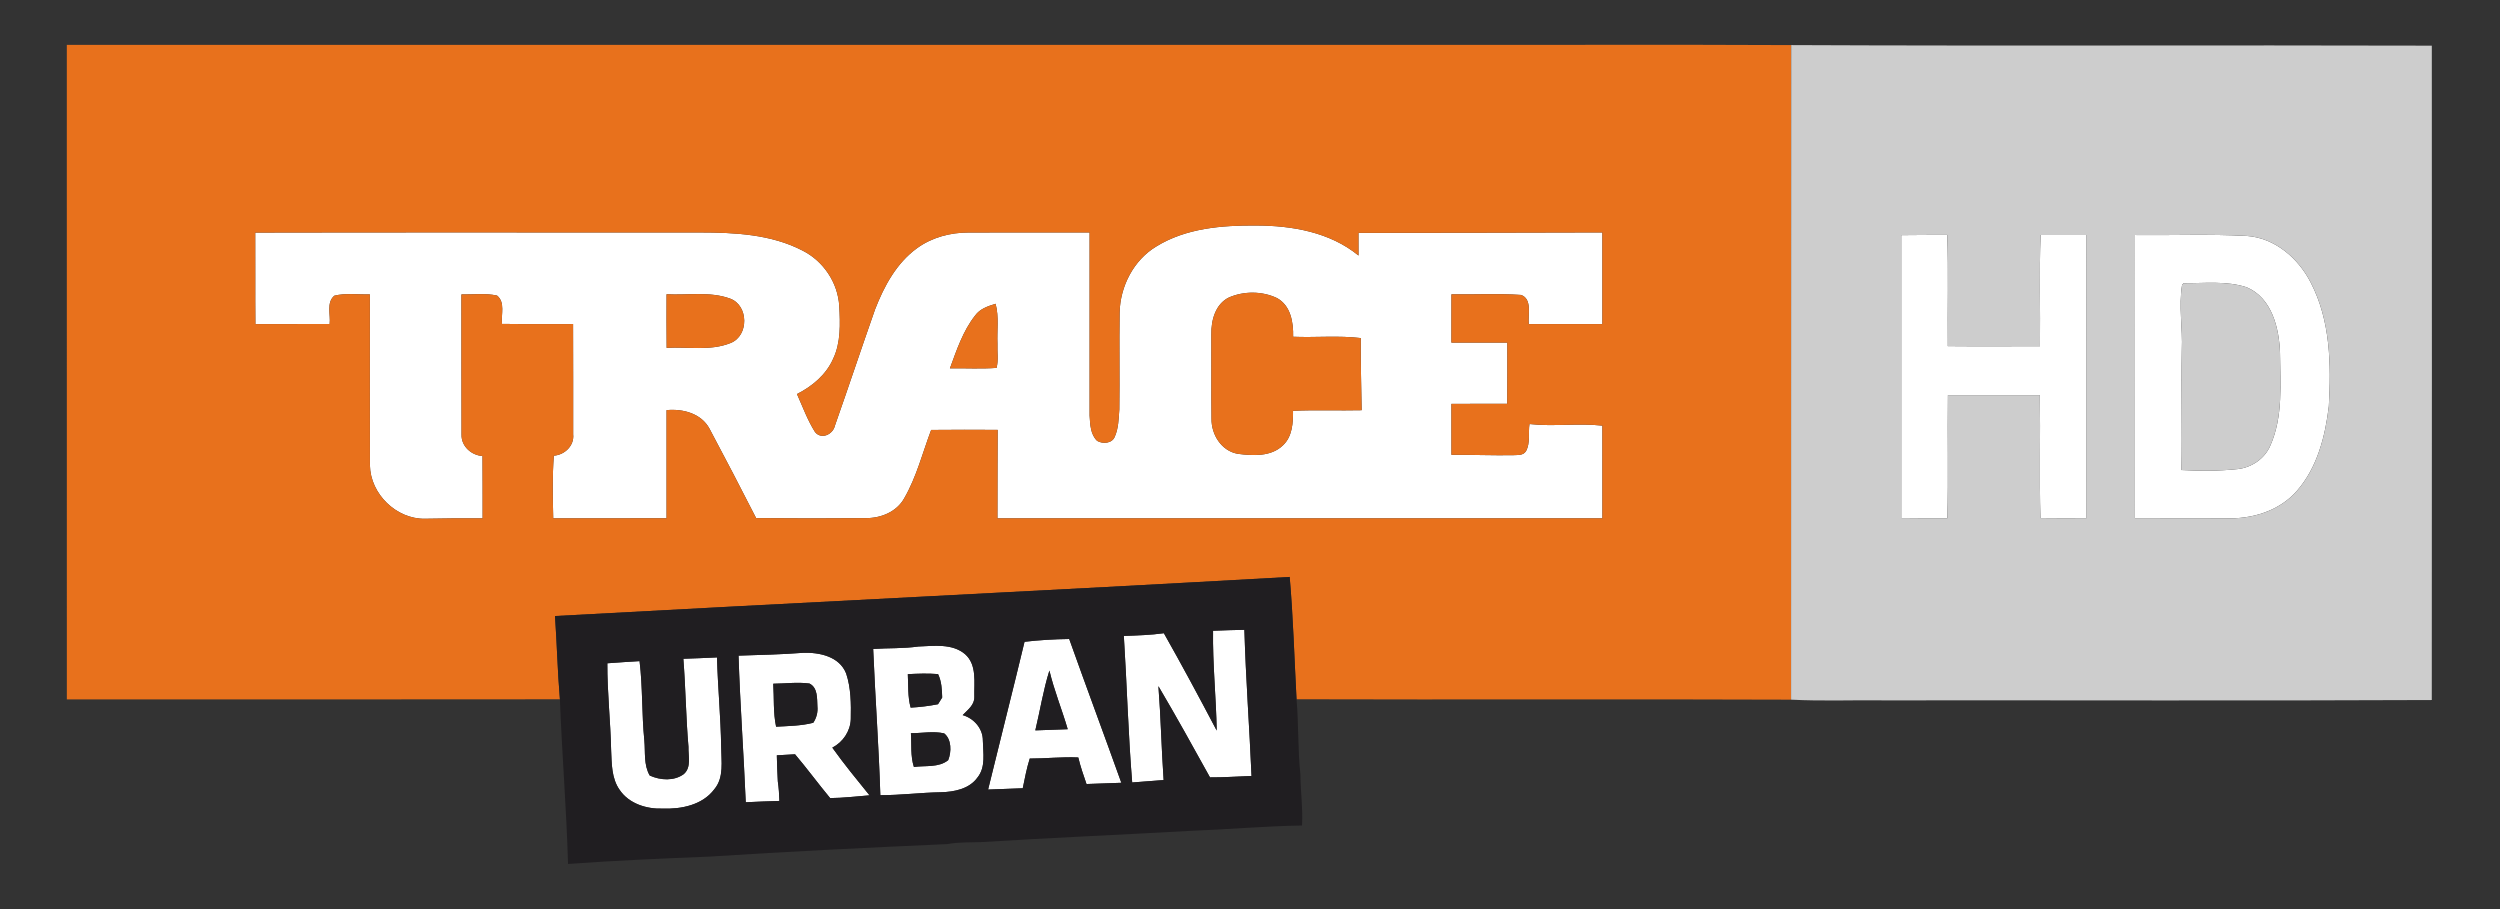<?xml version="1.0" encoding="UTF-8" ?>
<!DOCTYPE svg PUBLIC "-//W3C//DTD SVG 1.1//EN" "http://www.w3.org/Graphics/SVG/1.1/DTD/svg11.dtd">
<svg width="800pt" height="291pt" viewBox="0 0 800 291" version="1.1" xmlns="http://www.w3.org/2000/svg">
<rect x="0" y="0" width="800" height="291" fill="#333333" stroke="none"/>
<g id="#ffffffff">
<path fill="#ffffff" opacity="1.00" d=" M 370.00 78.88 C 379.50 73.00 391.07 72.07 401.98 72.17 C 413.45 72.17 425.62 74.30 434.72 81.77 C 434.71 79.35 434.71 76.94 434.71 74.52 C 460.73 74.46 486.74 74.49 512.76 74.38 C 512.77 84.15 512.76 93.92 512.76 103.70 C 504.91 103.69 497.05 103.69 489.20 103.70 C 488.92 100.70 490.36 95.67 486.74 94.38 C 479.33 93.87 471.88 94.31 464.46 94.18 C 464.46 99.33 464.46 104.48 464.45 109.63 C 470.41 109.65 476.37 109.63 482.34 109.64 C 482.34 116.17 482.38 122.69 482.31 129.22 C 476.36 129.22 470.40 129.20 464.45 129.23 C 464.46 134.67 464.45 140.10 464.46 145.54 C 470.97 145.50 477.47 145.75 483.98 145.67 C 485.48 145.54 487.44 145.89 488.34 144.32 C 489.75 141.70 489.00 138.55 489.43 135.69 C 497.18 136.56 504.99 135.35 512.76 136.20 C 512.76 146.08 512.75 155.97 512.77 165.86 C 448.24 165.87 383.71 165.86 319.18 165.86 C 319.15 156.42 319.25 146.99 319.25 137.56 C 312.16 137.53 305.06 137.49 297.97 137.58 C 295.21 144.90 293.29 152.63 289.35 159.45 C 286.90 163.83 281.85 165.84 277.01 165.80 C 265.33 165.91 253.64 165.90 241.96 165.79 C 237.08 156.21 232.09 146.67 227.04 137.18 C 224.39 132.26 218.49 130.75 213.30 131.24 C 213.29 142.77 213.28 154.31 213.30 165.84 C 201.21 165.89 189.13 165.85 177.04 165.86 C 176.88 159.18 176.72 152.46 177.23 145.81 C 180.67 145.59 183.82 142.59 183.42 139.00 C 183.41 127.23 183.44 115.46 183.39 103.69 C 175.81 103.67 168.23 103.75 160.65 103.65 C 160.29 100.68 161.76 96.76 159.05 94.58 C 155.32 93.75 151.44 94.29 147.65 94.22 C 147.70 109.18 147.61 124.14 147.69 139.10 C 147.59 142.80 150.84 145.70 154.40 145.92 C 154.47 152.56 154.41 159.21 154.44 165.86 C 148.29 165.84 142.15 165.85 136.01 166.00 C 126.84 166.16 118.52 158.06 118.38 148.91 C 118.31 130.68 118.37 112.44 118.36 94.20 C 114.58 94.31 110.70 93.71 106.99 94.62 C 104.36 96.86 105.83 100.70 105.49 103.67 C 97.57 103.73 89.65 103.66 81.73 103.71 C 81.64 93.95 81.74 84.19 81.68 74.43 C 129.12 74.32 176.57 74.41 224.01 74.39 C 235.10 74.40 246.74 74.96 256.78 80.17 C 263.47 83.52 268.14 90.47 268.56 97.97 C 268.86 103.61 269.09 109.57 266.61 114.81 C 264.37 119.90 259.91 123.63 255.03 126.09 C 256.86 130.16 258.40 134.44 260.79 138.22 C 262.78 140.78 266.53 139.04 267.16 136.25 C 271.53 123.84 275.68 111.34 280.05 98.93 C 282.92 91.55 286.90 84.16 293.44 79.43 C 298.19 75.96 304.12 74.39 309.96 74.41 C 322.86 74.35 335.77 74.40 348.67 74.39 C 348.67 93.92 348.65 113.45 348.67 132.98 C 348.85 135.76 348.92 139.02 351.09 141.08 C 352.87 142.13 355.89 141.93 356.73 139.74 C 357.95 137.00 357.96 133.93 358.19 131.00 C 358.33 120.67 358.12 110.33 358.28 100.00 C 358.46 91.63 362.74 83.26 370.00 78.88 M 393.23 95.20 C 388.92 97.32 387.53 102.52 387.63 106.97 C 387.69 115.98 387.57 124.99 387.68 134.00 C 387.61 139.05 390.81 144.23 396.00 145.21 C 400.87 145.85 406.72 146.21 410.54 142.51 C 413.56 139.69 413.80 135.31 413.77 131.46 C 421.08 131.11 428.41 131.44 435.73 131.27 C 435.63 123.57 435.37 115.88 435.45 108.18 C 428.27 107.32 421.01 108.06 413.81 107.76 C 413.92 103.20 413.04 97.76 408.63 95.38 C 403.88 93.11 398.03 93.10 393.23 95.20 M 213.30 94.16 C 213.29 99.88 213.26 105.59 213.33 111.31 C 220.13 110.92 227.31 112.38 233.80 109.76 C 239.70 107.41 239.59 97.71 233.61 95.54 C 227.13 93.18 220.05 94.53 213.30 94.16 M 312.02 100.99 C 308.13 105.93 306.13 112.03 303.98 117.86 C 308.95 117.80 313.93 118.08 318.90 117.73 C 319.55 115.26 319.08 112.60 319.19 110.05 C 319.00 105.77 319.72 101.40 318.59 97.21 C 316.15 97.96 313.57 98.81 312.02 100.99 Z" />
<path fill="#ffffff" opacity="1.00" d=" M 608.39 75.25 C 613.30 75.16 618.22 75.21 623.13 75.17 C 623.52 87.03 623.18 98.90 623.30 110.76 C 633.13 110.86 642.96 110.77 652.79 110.78 C 652.93 98.93 652.53 87.06 652.99 75.21 C 657.89 75.19 662.80 75.18 667.70 75.21 C 667.73 105.41 667.71 135.60 667.71 165.80 C 662.79 165.84 657.86 165.84 652.94 165.78 C 652.57 152.67 652.95 139.55 652.75 126.44 C 642.94 126.45 633.14 126.45 623.33 126.44 C 623.17 139.57 623.49 152.70 623.17 165.83 C 618.24 165.82 613.31 165.86 608.39 165.77 C 608.42 135.60 608.40 105.42 608.39 75.25 Z" />
<path fill="#ffffff" opacity="1.00" d=" M 683.20 75.21 C 695.09 75.35 707.00 74.86 718.88 75.49 C 727.97 76.09 735.48 82.65 739.47 90.49 C 745.74 102.60 745.99 116.69 745.22 130.00 C 744.08 139.58 741.54 149.58 735.06 157.01 C 729.40 163.57 720.46 166.22 712.01 165.84 C 702.40 165.79 692.79 165.86 683.18 165.80 C 683.19 135.60 683.17 105.41 683.20 75.21 M 698.27 91.13 C 697.13 98.03 698.49 105.04 698.18 111.99 C 697.94 124.80 698.32 137.60 698.07 150.41 C 704.04 150.74 710.06 150.74 716.01 150.11 C 720.51 149.63 724.71 146.78 726.51 142.57 C 730.65 133.25 729.67 122.81 729.61 112.89 C 729.32 104.96 727.00 95.38 718.97 91.94 C 712.49 89.80 705.50 90.67 698.80 90.62 L 698.27 91.13 Z" />
<path fill="#ffffff" opacity="1.00" d=" M 388.18 201.84 C 391.52 201.71 394.86 201.59 398.20 201.54 C 398.65 217.15 399.82 232.71 400.49 248.31 C 396.06 248.45 391.64 248.80 387.20 248.76 C 381.79 238.98 376.37 229.20 370.69 219.57 C 371.47 229.58 371.66 239.61 372.36 249.62 C 369.00 249.83 365.66 250.17 362.30 250.39 C 361.02 234.79 360.62 219.12 359.63 203.50 C 363.91 203.34 368.20 203.22 372.44 202.63 C 378.26 212.91 383.85 223.33 389.35 233.78 C 389.16 223.13 388.02 212.50 388.18 201.84 Z" />
<path fill="#ffffff" opacity="1.00" d=" M 327.85 205.37 C 332.60 204.81 337.37 204.54 342.15 204.48 C 347.62 219.85 353.33 235.13 358.83 250.49 C 355.11 250.63 351.40 250.76 347.68 250.89 C 346.71 248.08 345.73 245.28 345.05 242.39 C 339.87 242.14 334.70 242.75 329.52 242.74 C 328.53 245.85 327.94 249.06 327.28 252.24 C 323.58 252.35 319.88 252.50 316.19 252.66 C 320.03 236.88 324.06 221.16 327.85 205.37 M 335.81 214.57 C 333.84 220.84 332.83 227.35 331.30 233.72 C 334.76 233.62 338.22 233.49 341.67 233.35 C 339.83 227.05 337.32 220.96 335.81 214.57 Z" />
<path fill="#ffffff" opacity="1.00" d=" M 279.42 207.66 C 284.23 207.34 289.09 207.57 293.88 206.88 C 298.87 206.70 304.71 205.84 308.83 209.34 C 312.69 212.75 311.67 218.42 311.79 223.01 C 311.88 225.58 309.65 227.17 308.05 228.83 C 311.64 229.87 314.52 233.11 314.51 236.94 C 314.58 240.88 315.50 245.45 312.81 248.78 C 310.19 252.48 305.30 253.42 301.06 253.52 C 294.60 253.63 288.18 254.47 281.71 254.46 C 281.22 238.84 280.07 223.27 279.42 207.66 M 290.50 215.73 C 290.70 219.31 290.43 222.95 291.41 226.44 C 294.35 226.28 297.27 225.92 300.16 225.35 C 300.50 224.81 301.16 223.74 301.50 223.21 C 301.43 220.65 301.31 218.05 300.18 215.71 C 296.96 215.44 293.72 215.56 290.50 215.73 M 291.49 234.62 C 291.75 238.22 291.31 241.94 292.45 245.43 C 296.08 244.91 300.38 245.71 303.42 243.25 C 304.50 240.61 304.53 236.56 302.13 234.68 C 298.65 233.89 295.02 234.64 291.49 234.62 Z" />
<path fill="#ffffff" opacity="1.00" d=" M 236.33 209.80 C 243.21 209.58 250.10 209.43 256.96 208.90 C 262.21 208.71 268.62 210.05 270.77 215.52 C 272.32 220.18 272.35 225.24 272.25 230.12 C 272.12 233.98 269.75 237.48 266.34 239.25 C 270.09 244.50 274.19 249.50 278.25 254.51 C 274.05 254.82 269.87 255.36 265.65 255.39 C 261.82 250.78 258.28 245.94 254.41 241.37 C 252.47 241.50 250.52 241.60 248.58 241.70 C 248.66 244.48 248.73 247.26 248.90 250.04 C 249.22 252.11 249.33 254.20 249.41 256.30 C 245.82 256.38 242.23 256.57 238.64 256.72 C 237.99 241.07 236.83 225.45 236.33 209.80 M 247.44 218.79 C 247.73 223.37 247.39 228.02 248.35 232.54 C 252.33 232.32 256.35 232.28 260.24 231.29 C 261.28 229.73 261.76 227.91 261.57 226.03 C 261.44 223.49 261.71 220.07 259.03 218.73 C 255.18 218.21 251.30 218.76 247.44 218.79 Z" />
<path fill="#ffffff" opacity="1.00" d=" M 218.67 210.80 C 222.26 210.69 225.85 210.54 229.44 210.37 C 229.70 219.94 230.63 229.48 230.78 239.05 C 230.79 243.56 231.75 248.75 228.61 252.52 C 224.81 257.62 218.01 258.97 212.00 258.75 C 206.90 258.92 201.30 257.19 198.31 252.80 C 195.66 249.10 195.76 244.37 195.56 240.02 C 195.37 230.75 194.30 221.53 194.35 212.25 C 197.79 212.02 201.22 211.73 204.66 211.56 C 205.69 219.99 205.33 228.51 206.19 236.95 C 206.54 240.72 205.93 244.75 207.92 248.17 C 211.31 249.71 215.68 250.00 218.80 247.72 C 221.33 245.52 220.20 241.88 220.31 238.98 C 219.49 229.60 219.42 220.18 218.67 210.80 Z" />
</g>
<g id="#e8711cff">
<path fill="#e8711c" opacity="1.00" d=" M 21.38 14.36 C 166.92 14.34 312.45 14.35 457.98 14.35 C 496.38 14.41 534.79 14.24 573.19 14.43 C 573.11 84.25 573.20 154.07 573.15 223.89 C 520.40 223.67 467.64 223.93 414.89 223.76 C 414.19 210.71 413.83 197.63 412.70 184.62 C 334.35 189.05 255.95 192.83 177.60 197.13 C 178.22 206.01 178.41 214.91 179.17 223.77 C 126.58 223.85 73.98 223.79 21.39 223.81 C 21.39 153.99 21.40 84.17 21.38 14.36 M 370.00 78.88 C 362.74 83.26 358.46 91.63 358.28 100.00 C 358.12 110.33 358.33 120.67 358.19 131.00 C 357.96 133.93 357.95 137.00 356.73 139.74 C 355.89 141.93 352.87 142.13 351.09 141.08 C 348.92 139.02 348.85 135.76 348.67 132.98 C 348.65 113.45 348.67 93.92 348.67 74.39 C 335.77 74.40 322.86 74.35 309.96 74.41 C 304.12 74.39 298.19 75.96 293.44 79.43 C 286.90 84.16 282.92 91.55 280.05 98.93 C 275.68 111.34 271.53 123.84 267.16 136.25 C 266.53 139.04 262.78 140.78 260.79 138.22 C 258.40 134.44 256.86 130.16 255.03 126.09 C 259.91 123.63 264.37 119.90 266.61 114.81 C 269.09 109.57 268.86 103.61 268.56 97.97 C 268.14 90.47 263.47 83.52 256.78 80.17 C 246.74 74.96 235.10 74.40 224.01 74.39 C 176.57 74.41 129.12 74.32 81.68 74.43 C 81.74 84.19 81.64 93.95 81.73 103.71 C 89.65 103.66 97.57 103.73 105.49 103.67 C 105.83 100.70 104.36 96.86 106.99 94.62 C 110.70 93.71 114.58 94.31 118.36 94.20 C 118.37 112.44 118.31 130.68 118.38 148.91 C 118.52 158.06 126.84 166.16 136.01 166.00 C 142.15 165.85 148.29 165.84 154.44 165.86 C 154.41 159.21 154.47 152.56 154.40 145.92 C 150.84 145.70 147.59 142.80 147.69 139.10 C 147.61 124.14 147.70 109.18 147.65 94.22 C 151.44 94.29 155.32 93.75 159.05 94.58 C 161.76 96.76 160.29 100.68 160.65 103.65 C 168.23 103.75 175.81 103.67 183.39 103.69 C 183.44 115.46 183.41 127.23 183.42 139.00 C 183.82 142.59 180.67 145.59 177.23 145.81 C 176.72 152.46 176.88 159.18 177.04 165.86 C 189.13 165.85 201.21 165.89 213.30 165.84 C 213.28 154.31 213.29 142.77 213.30 131.24 C 218.49 130.75 224.39 132.26 227.04 137.18 C 232.09 146.67 237.08 156.21 241.96 165.79 C 253.64 165.90 265.33 165.91 277.01 165.80 C 281.85 165.84 286.90 163.83 289.35 159.45 C 293.29 152.63 295.21 144.90 297.97 137.58 C 305.06 137.49 312.16 137.53 319.25 137.56 C 319.25 146.99 319.15 156.42 319.18 165.86 C 383.71 165.86 448.24 165.87 512.77 165.86 C 512.75 155.97 512.76 146.08 512.76 136.20 C 504.99 135.35 497.18 136.56 489.43 135.69 C 489.00 138.55 489.75 141.70 488.34 144.32 C 487.44 145.89 485.48 145.54 483.98 145.67 C 477.47 145.75 470.97 145.50 464.46 145.54 C 464.45 140.10 464.46 134.67 464.45 129.23 C 470.40 129.20 476.36 129.22 482.31 129.22 C 482.38 122.69 482.34 116.17 482.34 109.64 C 476.37 109.63 470.41 109.65 464.45 109.63 C 464.46 104.48 464.46 99.33 464.46 94.18 C 471.88 94.31 479.33 93.87 486.74 94.38 C 490.36 95.67 488.92 100.70 489.20 103.70 C 497.05 103.69 504.91 103.69 512.76 103.70 C 512.76 93.92 512.77 84.15 512.76 74.38 C 486.74 74.49 460.73 74.46 434.71 74.52 C 434.71 76.94 434.71 79.35 434.72 81.77 C 425.62 74.30 413.45 72.17 401.98 72.17 C 391.07 72.07 379.50 73.00 370.00 78.88 Z" />
<path fill="#e8711c" opacity="1.00" d=" M 393.23 95.20 C 398.03 93.10 403.88 93.11 408.63 95.38 C 413.04 97.76 413.92 103.20 413.81 107.76 C 421.01 108.06 428.27 107.32 435.45 108.18 C 435.37 115.88 435.63 123.57 435.73 131.27 C 428.41 131.44 421.08 131.11 413.77 131.46 C 413.80 135.31 413.56 139.69 410.54 142.51 C 406.72 146.21 400.87 145.85 396.00 145.21 C 390.81 144.23 387.61 139.05 387.68 134.00 C 387.57 124.99 387.69 115.98 387.63 106.97 C 387.53 102.52 388.92 97.32 393.23 95.20 Z" />
<path fill="#e8711c" opacity="1.00" d=" M 213.30 94.16 C 220.05 94.53 227.13 93.18 233.61 95.54 C 239.59 97.71 239.70 107.41 233.80 109.76 C 227.31 112.38 220.13 110.92 213.33 111.31 C 213.26 105.59 213.29 99.88 213.30 94.16 Z" />
<path fill="#e8711c" opacity="1.00" d=" M 312.02 100.99 C 313.57 98.81 316.15 97.96 318.59 97.21 C 319.72 101.40 319.00 105.77 319.19 110.05 C 319.08 112.60 319.55 115.26 318.90 117.73 C 313.93 118.08 308.95 117.80 303.98 117.86 C 306.13 112.03 308.13 105.93 312.02 100.99 Z" />
</g>
<g id="#cdcdcdff">
<path fill="#cdcdcd" opacity="1.00" d=" M 573.19 14.43 C 641.52 14.75 709.85 14.40 778.18 14.61 C 778.21 84.41 778.22 154.21 778.17 224.01 C 719.79 224.28 661.40 224.05 603.01 224.12 C 593.06 223.98 583.09 224.42 573.15 223.89 C 573.20 154.07 573.11 84.25 573.19 14.43 M 608.39 75.25 C 608.40 105.42 608.42 135.60 608.39 165.77 C 613.31 165.86 618.24 165.82 623.17 165.83 C 623.49 152.70 623.17 139.57 623.33 126.44 C 633.14 126.45 642.94 126.45 652.75 126.44 C 652.95 139.55 652.57 152.67 652.94 165.78 C 657.86 165.84 662.79 165.84 667.71 165.80 C 667.71 135.60 667.73 105.41 667.70 75.21 C 662.80 75.18 657.89 75.19 652.99 75.21 C 652.53 87.06 652.93 98.93 652.79 110.78 C 642.96 110.77 633.13 110.86 623.30 110.76 C 623.18 98.90 623.52 87.03 623.13 75.17 C 618.22 75.21 613.30 75.16 608.39 75.25 M 683.20 75.21 C 683.17 105.41 683.19 135.60 683.18 165.80 C 692.79 165.86 702.40 165.79 712.01 165.84 C 720.46 166.22 729.40 163.57 735.06 157.01 C 741.54 149.58 744.08 139.58 745.22 130.00 C 745.99 116.69 745.74 102.60 739.47 90.49 C 735.48 82.65 727.97 76.09 718.88 75.49 C 707.00 74.86 695.09 75.35 683.20 75.21 Z" />
<path fill="#cdcdcd" opacity="1.00" d=" M 698.27 91.13 L 698.80 90.62 C 705.50 90.67 712.49 89.80 718.97 91.94 C 727.00 95.38 729.32 104.96 729.61 112.89 C 729.67 122.81 730.65 133.25 726.51 142.57 C 724.71 146.78 720.51 149.63 716.01 150.11 C 710.06 150.74 704.04 150.74 698.07 150.41 C 698.32 137.60 697.94 124.80 698.18 111.99 C 698.49 105.04 697.13 98.03 698.27 91.13 Z" />
</g>
<g id="#201e21ff">
<path fill="#201e21" opacity="1.00" d=" M 177.60 197.13 C 255.95 192.83 334.35 189.05 412.70 184.62 C 413.83 197.63 414.19 210.71 414.89 223.76 C 415.60 231.78 415.27 239.86 416.13 247.86 C 416.17 253.30 416.98 258.72 416.64 264.16 C 404.69 264.35 392.77 265.43 380.83 265.88 C 358.51 267.14 336.18 268.09 313.87 269.48 C 310.29 269.58 306.68 269.45 303.14 270.11 C 277.79 271.24 252.43 272.47 227.12 274.11 C 211.99 274.72 196.87 275.36 181.77 276.47 C 181.28 258.88 179.82 241.35 179.17 223.77 C 178.41 214.91 178.22 206.01 177.60 197.13 M 388.18 201.84 C 388.02 212.50 389.16 223.13 389.35 233.78 C 383.85 223.33 378.26 212.91 372.44 202.63 C 368.20 203.22 363.91 203.34 359.63 203.50 C 360.62 219.12 361.02 234.79 362.30 250.39 C 365.66 250.17 369.00 249.83 372.36 249.62 C 371.66 239.61 371.47 229.58 370.69 219.57 C 376.37 229.20 381.79 238.98 387.20 248.76 C 391.64 248.80 396.06 248.45 400.49 248.31 C 399.82 232.71 398.65 217.15 398.20 201.54 C 394.86 201.59 391.52 201.71 388.18 201.84 M 327.85 205.37 C 324.06 221.16 320.03 236.88 316.19 252.66 C 319.88 252.50 323.58 252.35 327.28 252.24 C 327.94 249.06 328.53 245.85 329.52 242.74 C 334.70 242.75 339.87 242.14 345.05 242.39 C 345.73 245.28 346.71 248.08 347.68 250.89 C 351.40 250.76 355.11 250.63 358.83 250.49 C 353.33 235.13 347.62 219.85 342.15 204.48 C 337.37 204.54 332.60 204.81 327.85 205.37 M 279.42 207.66 C 280.07 223.27 281.22 238.84 281.71 254.46 C 288.18 254.47 294.60 253.63 301.06 253.52 C 305.30 253.42 310.19 252.48 312.81 248.78 C 315.50 245.45 314.58 240.88 314.51 236.94 C 314.52 233.11 311.64 229.87 308.05 228.83 C 309.65 227.17 311.88 225.58 311.79 223.01 C 311.67 218.42 312.69 212.75 308.83 209.34 C 304.71 205.84 298.87 206.70 293.88 206.88 C 289.09 207.57 284.23 207.34 279.42 207.66 M 236.33 209.80 C 236.83 225.45 237.99 241.07 238.64 256.72 C 242.23 256.57 245.82 256.38 249.41 256.30 C 249.33 254.20 249.22 252.11 248.90 250.04 C 248.73 247.26 248.66 244.48 248.58 241.70 C 250.52 241.60 252.47 241.50 254.41 241.37 C 258.28 245.94 261.82 250.78 265.65 255.39 C 269.87 255.36 274.05 254.82 278.25 254.51 C 274.19 249.50 270.09 244.50 266.34 239.25 C 269.75 237.48 272.12 233.98 272.25 230.12 C 272.35 225.24 272.32 220.18 270.77 215.52 C 268.62 210.05 262.21 208.71 256.96 208.90 C 250.10 209.43 243.21 209.58 236.33 209.80 M 218.67 210.80 C 219.42 220.18 219.49 229.60 220.31 238.98 C 220.20 241.88 221.33 245.52 218.80 247.72 C 215.68 250.00 211.31 249.71 207.92 248.17 C 205.93 244.75 206.54 240.72 206.19 236.95 C 205.33 228.51 205.69 219.99 204.66 211.56 C 201.22 211.73 197.79 212.02 194.35 212.25 C 194.30 221.53 195.37 230.75 195.56 240.02 C 195.76 244.37 195.66 249.10 198.31 252.80 C 201.30 257.19 206.90 258.92 212.00 258.75 C 218.01 258.97 224.81 257.62 228.61 252.52 C 231.75 248.75 230.79 243.56 230.78 239.05 C 230.63 229.48 229.70 219.94 229.44 210.37 C 225.85 210.54 222.26 210.69 218.67 210.80 Z" />
<path fill="#201e21" opacity="1.00" d=" M 335.81 214.57 C 337.32 220.96 339.83 227.05 341.67 233.35 C 338.22 233.49 334.76 233.62 331.30 233.72 C 332.83 227.35 333.84 220.84 335.81 214.57 Z" />
<path fill="#201e21" opacity="1.00" d=" M 290.50 215.73 C 293.72 215.56 296.96 215.44 300.18 215.71 C 301.31 218.05 301.43 220.65 301.50 223.21 C 301.16 223.74 300.50 224.81 300.16 225.35 C 297.27 225.92 294.35 226.28 291.41 226.44 C 290.43 222.95 290.70 219.31 290.50 215.73 Z" />
<path fill="#201e21" opacity="1.00" d=" M 247.44 218.79 C 251.30 218.76 255.18 218.21 259.03 218.73 C 261.71 220.07 261.44 223.49 261.57 226.03 C 261.76 227.91 261.28 229.73 260.24 231.29 C 256.35 232.28 252.33 232.32 248.35 232.54 C 247.39 228.02 247.73 223.37 247.44 218.79 Z" />
<path fill="#201e21" opacity="1.00" d=" M 291.49 234.62 C 295.02 234.64 298.65 233.89 302.13 234.68 C 304.53 236.56 304.50 240.61 303.42 243.25 C 300.38 245.71 296.08 244.91 292.45 245.43 C 291.31 241.94 291.75 238.22 291.49 234.62 Z" />
</g>
</svg>
